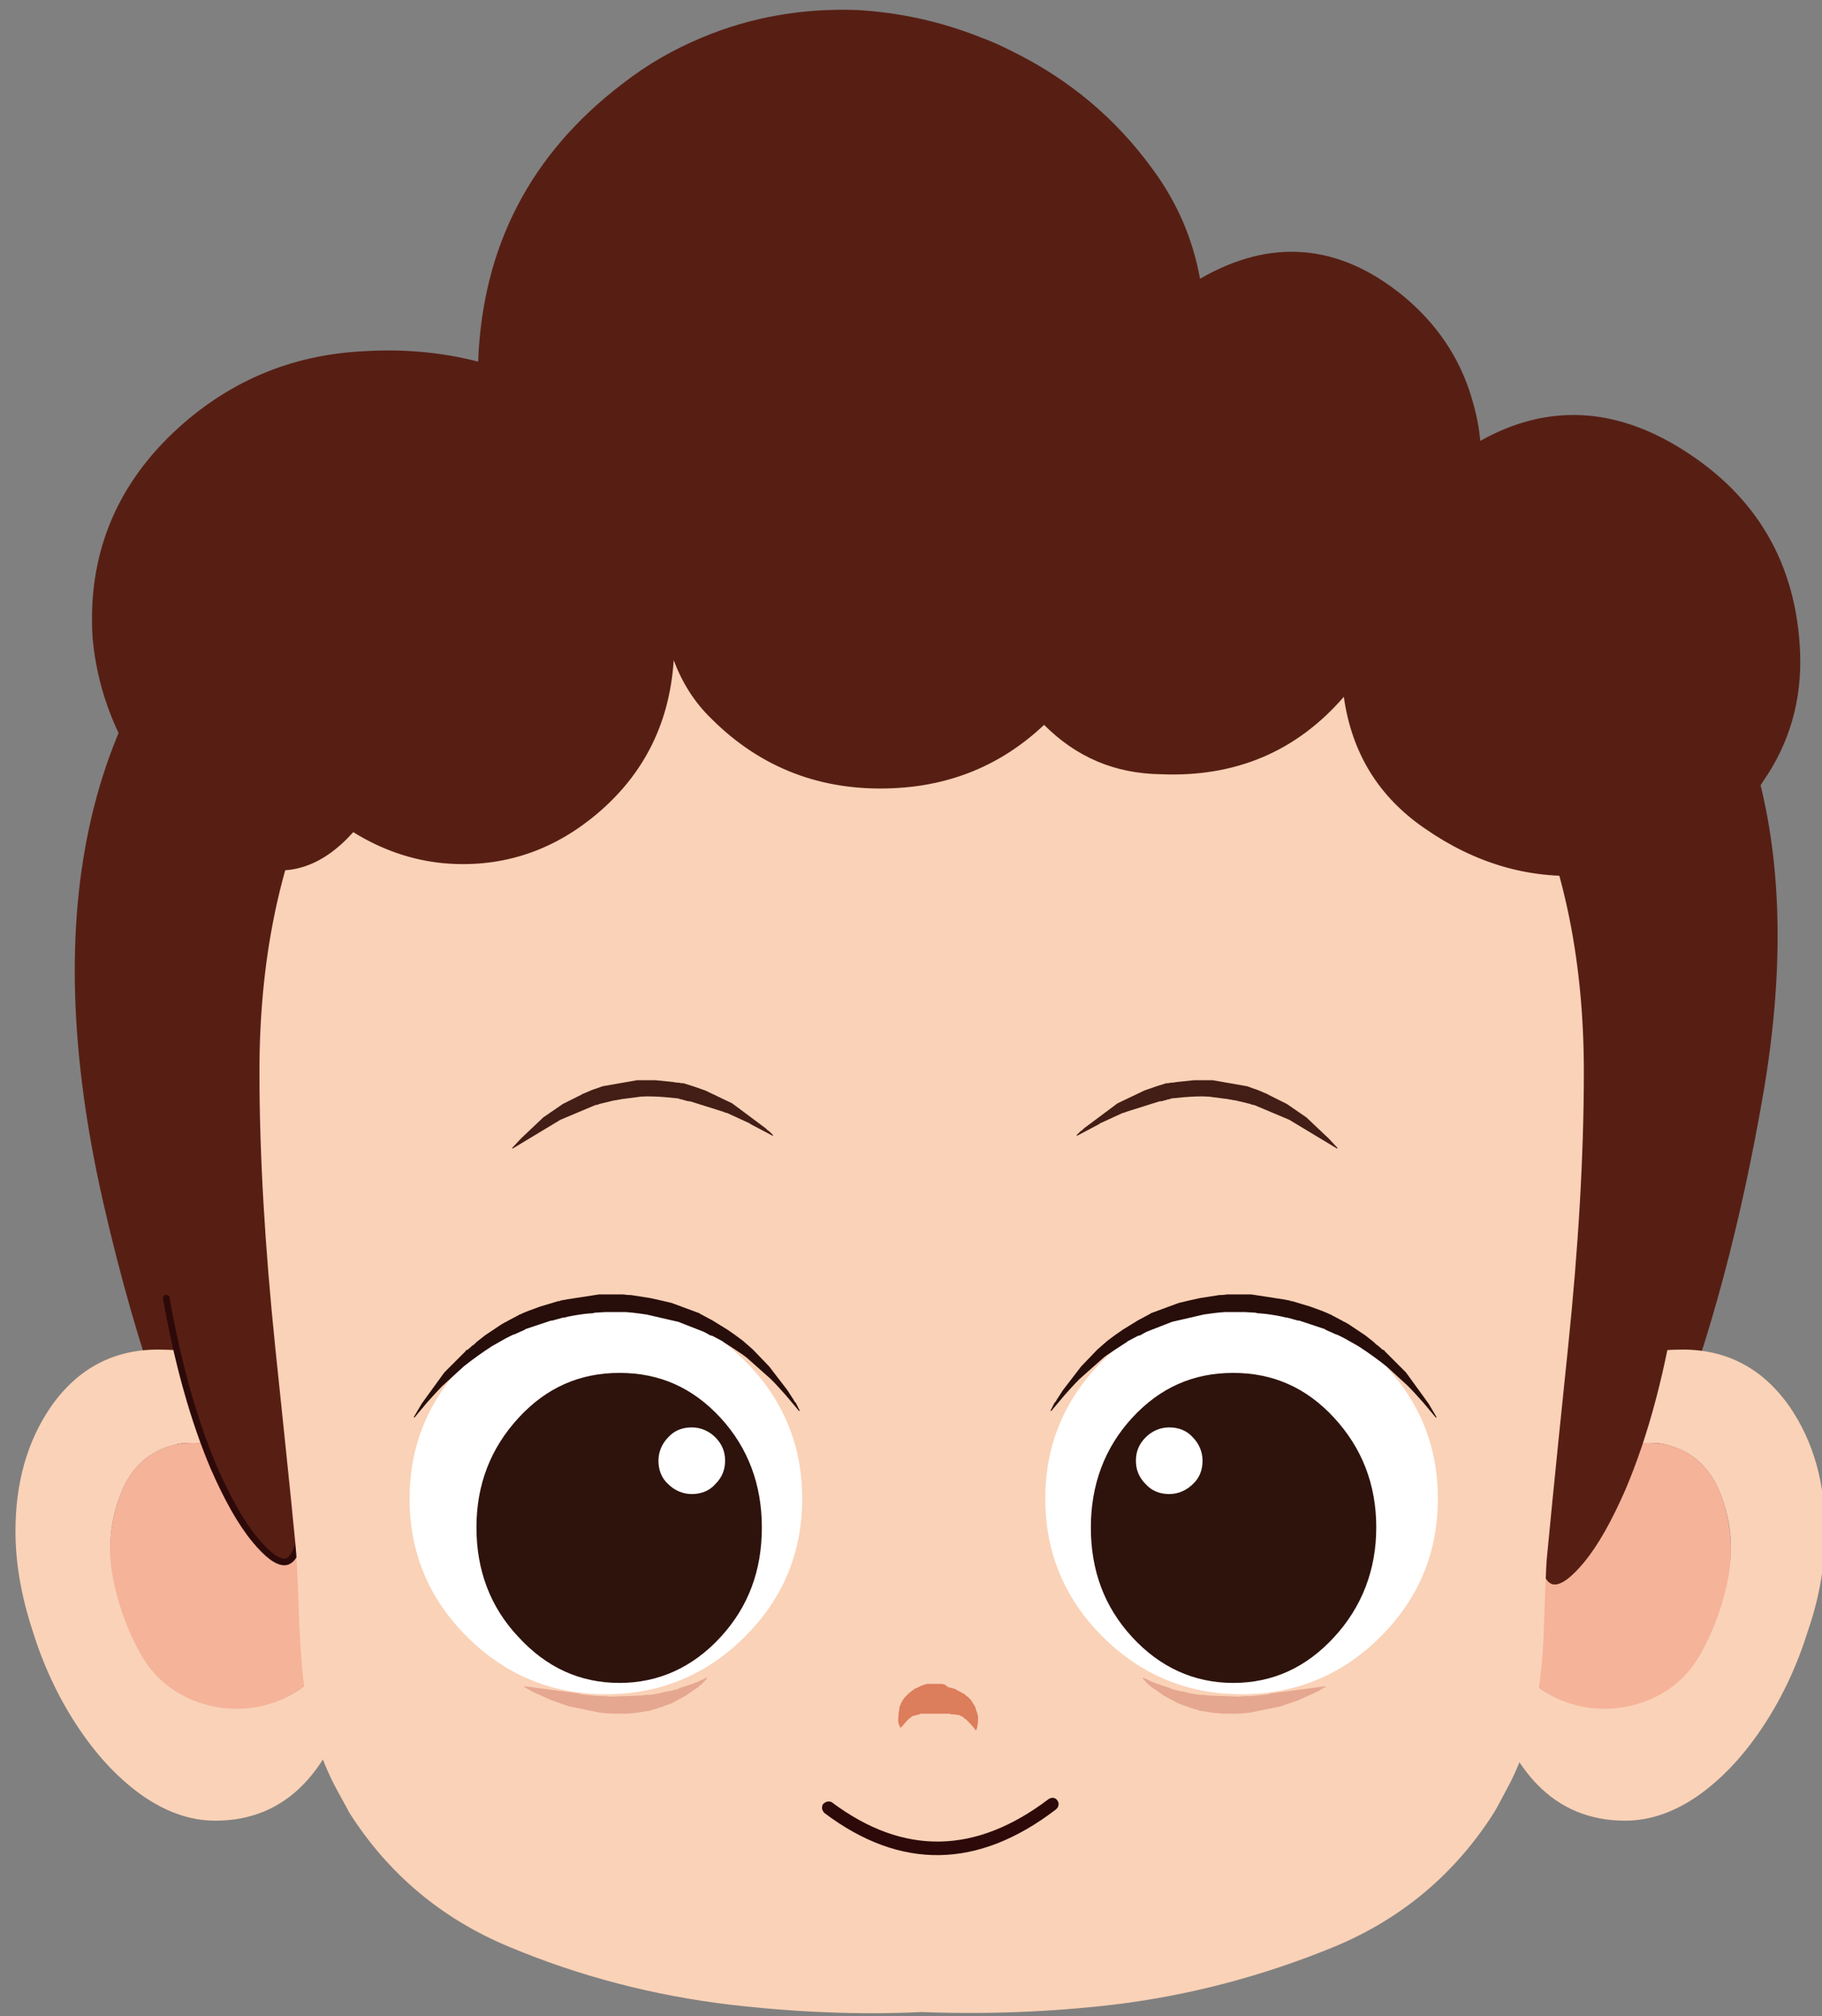 <?xml version="1.0" encoding="utf-8"?>
<!-- Generator: Adobe Illustrator 25.0.1, SVG Export Plug-In . SVG Version: 6.00 Build 0)  -->
<svg version="1.1" id="레이어_1" xmlns="http://www.w3.org/2000/svg" xmlns:xlink="http://www.w3.org/1999/xlink" x="0px"
	 y="0px" width="163px" height="180.3px" viewBox="0 0 163 180.3" style="enable-background:new 0 0 163 180.3;"
	 xml:space="preserve">
<rect x="0" y="0" width="163" height="180.3" fill="#808080" stroke="none"/>
<g>
	<g id="Layer_6_2_" transform="matrix( 0.545, 0, 0, 0.545, 1409.8,640.15) ">
		<g>
			<g>
				<g>
					<path style="fill:#571F14;" d="M-2435.5-1120.4c-44.6-0.3-80.9,11.4-108.9,35.1c-28,23.6-36.5,59.7-25.4,108.2
						c11.1,48.5,29,81.6,53.6,99.2c24.6,17.6,56.1,24.7,94.4,21.4c38.3-3.3,66.8-16.6,85.5-39.7c18.7-23.2,31.6-56.2,39-99.2
						c7.3-43-2.7-74.5-30.1-94.5C-2354.9-1110.1-2390.9-1120.2-2435.5-1120.4z"/>
				</g>
			</g>
		</g>
	</g>
	<g id="Layer_1_17_" transform="matrix( 0.545, 0, 0, 0.545, 1409.8,640.15) ">
		<g id="Layer_1_20_" transform="matrix( -1, 0, 0, 1, -173.35,120.05) ">
			<g>
				<g>
					<g>
						<path style="fill:#FAD2B7;" d="M2410.9-1043.4c0-7.9-1.9-14.7-5.8-20.4c-4.4-6.3-10.3-9.4-17.6-9.4c-8.9,0-16.2,3-21.9,9.1
							c-4.9,5.2-9.3,13.5-13.1,24.8c0,0.5,0,1,0,1.5c0.4,6.8,1.2,12.7,2.4,17.8c3.8,16.1,11.6,24.1,23.2,24.1
							c4.2,0,8.4-1.5,12.5-4.5c3.8-2.8,7.3-6.6,10.4-11.4c3-4.6,5.4-9.8,7.1-15.3C2410-1032.9,2410.9-1038.3,2410.9-1043.4
							 M2383.7-1057.8c4.8,0.8,8.1,3.6,9.9,8.2c1.7,4.3,2.2,8.7,1.3,13.2c-0.8,4.5-2.3,8.8-4.5,12.8c-2.1,4-5.4,6.7-9.7,8.2
							c-4.5,1.5-9,1.4-13.4-0.4c-4.3-1.8-7.2-4.9-8.7-9.3c-1.4-4.2-2.2-8.5-2.4-13c-0.1-3.8,1.4-6.8,4.6-9.1c0.7-0.5,1.3-1,1.8-1.7
							c2.9-3.4,6.5-5.9,10.7-7.5C2376.7-1057.6,2380.2-1058.1,2383.7-1057.8z"/>
						<path style="fill:#F5B39A;" d="M2393.6-1049.6c-1.8-4.6-5.1-7.4-9.9-8.2c-3.5-0.3-7,0.2-10.3,1.5c-4.2,1.6-7.8,4.1-10.7,7.5
							c-0.5,0.6-1.1,1.2-1.8,1.7c-3.2,2.3-4.8,5.3-4.6,9.1c0.1,4.4,0.9,8.8,2.4,13c1.5,4.4,4.5,7.5,8.7,9.3
							c4.4,1.8,8.9,1.9,13.4,0.4c4.3-1.5,7.5-4.2,9.7-8.2c2.2-4,3.7-8.3,4.5-12.8C2395.8-1040.8,2395.3-1045.2,2393.6-1049.6z"/>
					</g>
				</g>
			</g>
		</g>
		<g>
			<g>
				<g>
					<path style="fill:#571F14;" d="M-2536.6-944c0-5-0.2-10.9-0.6-17.6l-6.3-49l-16,49c1.9,10.7,4.5,20,7.8,27.8
						c2.2,5,4.4,9,6.8,11.9c2,2.4,3.6,3.6,4.8,3.6c1.5,0,2.6-2.4,3-7.3C-2536.7-928.8-2536.6-935-2536.6-944z"/>
				</g>
			</g>
			<g>
				
					<path style="fill:none;stroke:#2D0A09;stroke-width:1.091;stroke-linecap:round;stroke-linejoin:round;stroke-miterlimit:2.181;" d="
					M-2559.5-961.6c1.9,10.7,4.5,20,7.8,27.8c2.2,5,4.4,9,6.8,11.9c2,2.4,3.6,3.6,4.8,3.6c1.5,0,2.6-2.4,3-7.3
					c0.3-3.2,0.5-9.4,0.5-18.4c0-5-0.2-10.9-0.6-17.6"/>
			</g>
		</g>
		<g id="Layer_1_19_" transform="matrix( 1, 0, 0, 1, 165.4,120.05) ">
			<g>
				<g>
					<g>
						<path style="fill:#FAD2B7;" d="M-2452.6-1043.4c0-7.9-1.9-14.7-5.8-20.4c-4.4-6.3-10.3-9.4-17.6-9.4c-8.9,0-16.2,3-21.9,9.1
							c-4.9,5.2-9.3,13.5-13.1,24.8c0,0.5,0,1,0,1.5c0.4,6.8,1.2,12.7,2.4,17.8c3.8,16.1,11.6,24.1,23.2,24.1
							c4.2,0,8.4-1.5,12.5-4.5c3.8-2.8,7.3-6.6,10.4-11.4c3-4.6,5.4-9.8,7.1-15.3C-2453.4-1032.9-2452.6-1038.3-2452.6-1043.4
							 M-2479.7-1057.8c4.8,0.8,8.1,3.6,9.9,8.2c1.7,4.3,2.2,8.7,1.3,13.2c-0.8,4.5-2.3,8.8-4.5,12.8c-2.1,4-5.4,6.7-9.7,8.2
							c-4.5,1.5-9,1.4-13.4-0.4c-4.3-1.8-7.2-4.9-8.7-9.3c-1.4-4.2-2.2-8.5-2.4-13c-0.1-3.8,1.4-6.8,4.6-9.1c0.7-0.5,1.3-1,1.8-1.7
							c2.9-3.4,6.5-5.9,10.7-7.5C-2486.7-1057.6-2483.3-1058.1-2479.7-1057.8z"/>
						<path style="fill:#F5B39A;" d="M-2469.8-1049.6c-1.8-4.6-5.1-7.4-9.9-8.2c-3.5-0.3-7,0.2-10.3,1.5c-4.2,1.6-7.8,4.1-10.7,7.5
							c-0.5,0.6-1.1,1.2-1.8,1.7c-3.2,2.3-4.8,5.3-4.6,9.1c0.1,4.4,0.9,8.8,2.4,13c1.5,4.4,4.5,7.5,8.7,9.3
							c4.4,1.8,8.9,1.9,13.4,0.4c4.3-1.5,7.5-4.2,9.7-8.2c2.2-4,3.7-8.3,4.5-12.8C-2467.7-1040.8-2468.1-1045.2-2469.8-1049.6z"/>
					</g>
				</g>
			</g>
		</g>
		<g>
			<g>
				<g>
					<path style="fill:#571F14;" d="M-2334.1-962.7c-0.6,8.8-1,16.3-1,22.4c0,9,0.2,15.1,0.5,18.4c0.5,4.9,1.5,7.3,3,7.3
						c1.2,0,2.8-1.2,4.8-3.6c2.4-2.9,4.6-6.9,6.8-11.9c3.8-8.9,6.7-19.8,8.6-32.6c4.7-47.6,0.7-63.1-12.1-46.5
						C-2334.9-1013.2-2338.4-997.7-2334.1-962.7z"/>
				</g>
			</g>
		</g>
		<g id="Layer_1_18_" transform="matrix( 1, 0, 0, 1, -7.5,51.95) ">
			<g>
				<g>
					<g>
						<path style="fill:#FAD2B7;" d="M-2319.3-1050.7c0-19-3.6-35.6-10.7-49.6c-26.2-18.8-58-30.4-95.3-34.9
							c-38.7,2.8-72.7,15.2-101.8,37c-6.4,13.6-9.6,29.4-9.6,47.5c0,13.7,0.9,28.8,2.6,45.3c2.3,22,3.5,33.6,3.5,34.8
							c0.1,1.3,0.2,4.4,0.4,9.4c0.1,3.9,0.4,7,0.6,9.4c0.8,7.3,2.7,13.6,5.7,19.1c0.7,1.3,1.4,2.5,1.9,3.5
							c6.4,10.1,15.2,17.5,26.3,22.1c11.7,4.9,23.8,8,36.3,9.5c10.4,1.2,20.9,1.7,31.4,1.2c10.5,0.4,21,0,31.4-1.2
							c12.5-1.5,24.6-4.7,36.3-9.5c11.1-4.6,19.9-12,26.3-22.1c0.6-1,1.2-2.2,1.9-3.5c3-5.4,4.9-11.8,5.7-19.1
							c0.3-2.4,0.5-5.6,0.6-9.4c0.2-5,0.3-8.2,0.4-9.4c0.1-1.1,1.2-12.7,3.5-34.8C-2320.2-1021.8-2319.3-1036.9-2319.3-1050.7z"/>
					</g>
				</g>
			</g>
		</g>
	</g>
	<g id="___2_" transform="matrix( 0.545, 0, 0, 0.545, 1409.8,640.15) ">
		<g id="Layer_2_19_" transform="matrix( 1, 0, 0, 1, -0.35,179.3) ">
			<g>
				<g>
					<g>
						<path style="fill:#2D0A09;" d="M-2413.5-1058.9c-0.3,0-0.5,0-0.8,0.2c-12,9.1-23.8,9.3-35.5,0.6c-0.2-0.2-0.5-0.2-0.8-0.2
							c-0.3,0.1-0.5,0.2-0.7,0.4c-0.2,0.2-0.2,0.5-0.2,0.8c0.1,0.3,0.2,0.5,0.4,0.7c12.5,9.4,25.2,9.2,38-0.6
							c0.2-0.2,0.4-0.4,0.4-0.7c0.1-0.3,0-0.5-0.2-0.8C-2413-1058.7-2413.2-1058.8-2413.5-1058.9z"/>
					</g>
				</g>
			</g>
		</g>
	</g>
	<g id="__2_" transform="matrix( 0.545, 0, 0, 0.545, 1409.8,640.15) ">
		<g id="Layer_1_16_" transform="matrix( 1, 0, 0, 1, -0.35,149.8) ">
			<g>
				<g>
					<g>
						<path style="fill:#DC7D5B;" d="M-2431.4-1048l-0.5-0.1l-1.7,0l-0.2,0h-0.1l-0.1,0l-0.3,0l-0.2,0.1h-0.1l-0.6,0.2l-0.2,0.1
							l-0.2,0.1l-0.4,0.2l-0.1,0l-0.6,0.4l-0.1,0.1l-0.4,0.3l-0.7,0.7l-0.3,0.4l-0.4,0.7l0,0.1l-0.2,0.4l0,0.1l0,0.1l0,0.2l-0.1,0.4
							l-0.1,1.2l0,0.2v0.2l0.1,0.4l0.2,0.5l0.1,0.1l0.2-0.2l0.1-0.1l0.6-0.7l0.1-0.1l0.4-0.4l0.3-0.2l0.1-0.1l0.1-0.1l0,0l0.1,0
							l0.2-0.1l0,0l0.1,0l0.1,0l0.2-0.1l0.2,0l0.5-0.2h0.1l0.1,0l0.1,0h0.1l0.1,0h0.1l0.1,0h0.1l0.1,0h0.3l0.1,0h0.3l0.2,0h1l0.1,0
							h0.7l0.1,0h0.2l0.1,0h0.2l0.1,0h0.2l0.1,0h0.1l0.3,0.1h0.1l0.1,0h0.1l0.1,0l0.1,0h0.1l0.4,0.1h0.1l0.1,0l0,0l0.3,0.1l0.1,0.1
							l0.1,0l0,0l0.2,0.1l0.1,0.1l0.1,0.1l0.2,0.2l0,0l0.1,0l0.1,0.1l0.5,0.5l0.1,0.1l0.6,0.7l0.1,0.1l0.2,0.3c0,0.1,0,0.1,0.1,0v0
							l0.1-0.2l0.1-0.4l0-0.2c0.1-0.2,0.1-0.6,0.1-1l0-0.6l-0.1-0.2v-0.1l-0.4-1.2l-0.5-0.8l-0.1-0.1l0-0.1l-0.2-0.2l-0.1-0.1
							l-0.1-0.1l-0.2-0.2l-0.2-0.1l-0.2-0.2l-0.1-0.1l-1.3-0.7l-0.2-0.1l-0.1-0.1h0l-0.1,0l-0.7-0.2l-0.2,0L-2431.4-1048z"/>
					</g>
				</g>
			</g>
		</g>
	</g>
	<g id="Layer_15_3_" transform="matrix( 0.545, 0, 0, 0.545, 1409.8,640.15) ">
		<g transform="matrix( 1.687, 0, 0, 1.679, -1019.55,-526.55) ">
			<g>
				<g>
					<path style="fill:#FFFFFF;" d="M-789.1-239.5c0-5.3-1.9-9.8-5.6-13.5c-3.7-3.7-8.2-5.6-13.5-5.6s-9.8,1.9-13.5,5.6
						c-3.7,3.7-5.6,8.2-5.6,13.5c0,5.3,1.9,9.8,5.6,13.5c3.7,3.7,8.2,5.6,13.5,5.6s9.8-1.9,13.5-5.6
						C-791-229.7-789.1-234.2-789.1-239.5z"/>
				</g>
			</g>
		</g>
	</g>
	<g id="Layer_14_3_" transform="matrix( 0.545, 0, 0, 0.545, 1409.8,640.15) ">
		<g transform="matrix( 1.305, 0, 0, 1.417, -769.95,-423.9) ">
			<g>
				<g>
					<path style="fill:#2E130D;" d="M-1219.1-352.9c0-5-1.8-9.2-5.3-12.7c-3.5-3.5-7.7-5.2-12.7-5.2c-5,0-9.2,1.7-12.7,5.2
						c-3.5,3.5-5.2,7.8-5.2,12.7c0,5,1.7,9.2,5.2,12.7c3.5,3.5,7.8,5.3,12.7,5.3c5,0,9.2-1.8,12.7-5.3
						C-1220.9-343.7-1219.1-348-1219.1-352.9z"/>
				</g>
			</g>
		</g>
	</g>
	<g id="Layer_13_2_" transform="matrix( 0.545, 0, 0, 0.545, 1409.8,640.15) ">
		<g transform="matrix( -1.243, 0, 0, 1.243, -21.35,-13.6) ">
			<g>
				<g>
					<path style="fill:#FFFFFF;" d="M1913.9-741.2c0-1.2-0.4-2.2-1.3-3.1c-0.8-0.8-1.9-1.3-3.1-1.3c-1.2,0-2.3,0.4-3.1,1.3
						c-0.8,0.8-1.3,1.9-1.3,3.1c0,1.2,0.4,2.3,1.3,3.1c0.8,0.8,1.9,1.3,3.1,1.3c1.2,0,2.3-0.4,3.1-1.3
						C1913.5-739,1913.9-740,1913.9-741.2z"/>
				</g>
			</g>
		</g>
	</g>
	<g id="Layer_12_2_" transform="matrix( 0.545, 0, 0, 0.545, 1409.8,640.15) ">
		<g transform="matrix( -1.687, 0, 0, 1.679, 1013.7,-526.55) ">
			<g>
				<g>
					<path style="fill:#FFFFFF;" d="M2094.4-239.5c0-5.3-1.9-9.8-5.6-13.5c-3.7-3.7-8.2-5.6-13.5-5.6c-5.3,0-9.8,1.9-13.5,5.6
						c-3.7,3.7-5.6,8.2-5.6,13.5c0,5.3,1.9,9.8,5.6,13.5c3.7,3.7,8.2,5.6,13.5,5.6c5.3,0,9.8-1.9,13.5-5.6
						C2092.5-229.7,2094.4-234.2,2094.4-239.5z"/>
				</g>
			</g>
		</g>
	</g>
	<g id="Layer_11_2_" transform="matrix( 0.545, 0, 0, 0.545, 1409.8,640.15) ">
		<g transform="matrix( -1.305, 0, 0, 1.417, 764.1,-423.9) ">
			<g>
				<g>
					<path style="fill:#2E130D;" d="M2507.8-352.9c0-5-1.8-9.2-5.3-12.7c-3.5-3.5-7.7-5.2-12.7-5.2c-5,0-9.2,1.7-12.7,5.2
						c-3.5,3.5-5.2,7.8-5.2,12.7c0,5,1.7,9.2,5.2,12.7c3.5,3.5,7.8,5.3,12.7,5.3c5,0,9.2-1.8,12.7-5.3
						C2506.1-343.7,2507.8-348,2507.8-352.9z"/>
				</g>
			</g>
		</g>
	</g>
	<g id="Layer_10_9_" transform="matrix( 0.545, 0, 0, 0.545, 1409.8,640.15) ">
		<g transform="matrix( 1.243, 0, 0, 1.243, 15.5,-13.6) ">
			<g>
				<g>
					<path style="fill:#FFFFFF;" d="M-1997.8-741.2c0-1.2-0.4-2.2-1.3-3.1c-0.8-0.8-1.9-1.3-3.1-1.3c-1.2,0-2.3,0.4-3.1,1.3
						c-0.8,0.8-1.3,1.9-1.3,3.1c0,1.2,0.4,2.3,1.3,3.1c0.8,0.8,1.9,1.3,3.1,1.3c1.2,0,2.3-0.4,3.1-1.3
						C-1998.2-739-1997.8-740-1997.8-741.2z"/>
				</g>
			</g>
		</g>
	</g>
	<g id="_______4_" transform="matrix( 0.545, 0, 0, 0.545, 1409.8,640.15) ">
		<g id="Layer_5_25_" transform="matrix( 1, 0, 0, 1, 71,77.5) ">
		</g>
		<g id="Layer_3_4_" transform="matrix( 1, 0, 0, 1, 71,77.5) ">
			<g>
				<g>
					<g>
						<path style="fill:#E5A790;" d="M-2449.4-974.1l-2.9,0.3h-0.4c-0.1,0-0.4,0-0.7,0l-1,0.1l-5.2-0.2l-0.6-0.1h-0.2l-0.2,0h-0.1
							l-0.2,0c-0.6-0.1-1.5-0.2-2.5-0.5l-0.5-0.1h-0.1l-0.1,0l-1.5-0.4l-0.1-0.1l-2.4-0.8l-0.2-0.1l-0.3-0.1l-1.5-0.7
							c-0.1-0.1-0.1-0.1-0.1,0v0.1l0.5,0.6l0.1,0l0,0.1l0.1,0.1l0.2,0.2l0.3,0.2l0.3,0.3l0.3,0.2c0,0,0.1,0.1,0.2,0.1l1.4,1l2.4,1.3
							l0.3,0.1c0.8,0.3,1.6,0.6,2.6,0.9l0.4,0.1l0.2,0.1l2.6,0.4h0.2l1.1,0.1h0.6l0.2,0h0.7c1.3,0,2.3-0.1,3-0.2l4.9-1l2.9-1
							l3.3-1.5l0.3-0.2l0.2-0.1l0.7-0.4l0-0.1l-0.1,0l-9.1,1.2H-2449.4z"/>
					</g>
				</g>
			</g>
		</g>
		<g id="Layer_1_15_" transform="matrix( 1, 0, 0, 1, 71,77.5) ">
			<g>
				<g>
					<g>
						<path style="fill:#270E0A;" d="M-2453.1-1039.7l-0.2,0l-2.6,0l-0.2,0h-0.2l-0.9,0.1h-0.1l-0.1,0h-0.2l-3.2,0.5
							c-1,0.2-2.2,0.5-3.5,0.8l-4.6,1.7l-0.1,0.1l-0.2,0.1l-1.5,0.8l-0.2,0.1l-2.6,1.6c-0.9,0.6-1.7,1.2-2.5,1.8l-1.6,1.4l-0.1,0.1
							l-0.1,0.1l-2.5,2.6l-3,3.9l-1.1,1.7c0,0.1-0.1,0.2-0.3,0.4l-0.6,1.2c-0.1,0.1-0.1,0.1,0,0.1c0,0,0,0,0.1,0l2.1-2.5
							c0.8-0.9,1.6-1.8,2.5-2.7l3.6-3.2c0.5-0.5,1.3-1,2.2-1.6l0.3-0.2l1.7-1.1l0.1-0.1l1.7-0.9l0.4-0.1l0.7-0.4l0.2-0.1l0.2-0.1
							l4.1-1.6l5.2-1.2c0.8-0.1,1.9-0.3,3.4-0.4l0.8,0l0.2,0l2.4,0l-0.1,0h0.1v0l1.7,0.1l0.4,0.1h0.2l1.1,0.1
							c1.5,0.2,2.6,0.4,3.3,0.6l0.2,0l1.8,0.5l0.2,0l4.2,1.4l0.1,0.1l1.8,0.8l0.1,0l0.8,0.4l0.2,0.1l0.2,0.1l2.3,1.3
							c1.7,1.1,3.2,2.2,4.6,3.3l3.5,3.2c0.8,0.8,1.6,1.7,2.5,2.7l2.1,2.5h0.1v-0.1l-1.3-2.2l-3.7-5.1l-0.1-0.1l-0.1-0.1l-3.3-3.3
							c0-0.1-0.1-0.2-0.3-0.2l-0.8-0.7l-0.3-0.2l-0.4-0.4l-1.4-1.1c-0.9-0.6-1.8-1.2-2.7-1.8l-0.7-0.4l-0.1,0l-0.1-0.1l-1.7-0.9
							l-0.2-0.1l-0.1-0.1l-0.1,0c-0.8-0.4-1.9-0.8-3.3-1.3l-3-0.9l-0.2,0l-0.2-0.1l-1.1-0.2l-5.2-0.8H-2453.1z"/>
					</g>
				</g>
			</g>
		</g>
		<g id="_4_" transform="matrix( 1, 0, 0, 1, 71,77.5) ">
			<g id="Layer_1_14_" transform="matrix( 1, 0, 0, 1, 4.15,-61.25) ">
				<g>
					<g>
						<g>
							<path style="fill:#431E16;" d="M-2447.5-1007.5l-3.2-2.2l-0.2-0.1l-3-1.5l-0.1-0.1l-0.1,0c-0.9-0.4-1.6-0.7-2-0.8l-1.1-0.4
								l-5.7-1c-0.8,0-1.6,0-2.4,0c-0.3,0-0.4,0-0.6,0l-2.9,0.3l-0.6,0.1l-0.3,0l-0.5,0.1l-0.3,0l-1.6,0.5c-0.8,0.3-1.5,0.5-2,0.7
								l-4.4,2.1l-5.5,4.1l-0.3,0.3l-0.3,0.2l-0.6,0.6v0.1h0.1l3.6-1.9l0.1-0.1l3.7-1.7l0.4-0.1l0.2-0.1l5.4-1.7l0.7-0.1l0.2-0.1
								l0.2,0l0.2-0.1l0.5-0.1l0.2-0.1l2-0.2c1.4-0.1,2.8-0.2,4.2-0.1l3.1,0.4l0.5,0.1h0.1l0.4,0.1l0.2,0l2.5,0.6l0.2,0.1l0.5,0.1
								l5.7,2.4l7.8,4.7c0,0,0.1,0,0.1,0v-0.1l-1.4-1.5L-2447.5-1007.5z"/>
						</g>
					</g>
				</g>
			</g>
		</g>
	</g>
	<g id="_______3_" transform="matrix( 0.545, 0, 0, 0.545, 1409.8,640.15) ">
		<g id="Layer_5_6_" transform="matrix( -1, 0, 0, 1, -76.85,77.5) ">
		</g>
		<g id="Layer_3_3_" transform="matrix( -1, 0, 0, 1, -76.85,77.5) ">
			<g>
				<g>
					<g>
						<path style="fill:#E5A790;" d="M2414.7-974.1l-2.9,0.3h-0.4c-0.1,0-0.4,0-0.7,0l-1,0.1l-5.2-0.2l-0.6-0.1h-0.2l-0.2,0h-0.1
							l-0.2,0c-0.6-0.1-1.5-0.2-2.5-0.5l-0.5-0.1h-0.1l-0.1,0l-1.5-0.4l-0.1-0.1l-2.4-0.8l-0.2-0.1l-0.3-0.1l-1.5-0.7
							c-0.1-0.1-0.1-0.1-0.1,0v0.1l0.5,0.6l0.1,0l0,0.1l0.1,0.1l0.2,0.2l0.3,0.2l0.3,0.3l0.3,0.2c0,0,0.1,0.1,0.2,0.1l1.4,1l2.4,1.3
							l0.3,0.1c0.8,0.3,1.6,0.6,2.6,0.9l0.4,0.1l0.2,0.1l2.6,0.4h0.2l1.1,0.1h0.6l0.2,0h0.7c1.3,0,2.3-0.1,3-0.2l4.9-1l2.9-1
							l3.3-1.5l0.3-0.2l0.2-0.1l0.7-0.4l0-0.1l-0.1,0l-9.1,1.2H2414.7z"/>
					</g>
				</g>
			</g>
		</g>
		<g id="Layer_1_13_" transform="matrix( -1, 0, 0, 1, -76.85,77.5) ">
			<g>
				<g>
					<g>
						<path style="fill:#270E0A;" d="M2410.9-1039.7l-0.2,0l-2.6,0l-0.2,0h-0.2l-0.9,0.1h-0.1l-0.1,0h-0.2l-3.2,0.5
							c-1,0.2-2.2,0.5-3.5,0.8l-4.6,1.7l-0.1,0.1l-0.2,0.1l-1.5,0.8l-0.2,0.1l-2.6,1.6c-0.9,0.6-1.7,1.2-2.5,1.8l-1.6,1.4l-0.1,0.1
							l-0.1,0.1l-2.5,2.6l-3,3.9l-1.1,1.7c0,0.1-0.1,0.2-0.3,0.4l-0.6,1.2c-0.1,0.1-0.1,0.1,0,0.1c0,0,0,0,0.1,0l2.1-2.5
							c0.8-0.9,1.6-1.8,2.5-2.7l3.6-3.2c0.5-0.5,1.3-1,2.2-1.6l0.3-0.2l1.7-1.1l0.1-0.1l1.7-0.9l0.4-0.1l0.7-0.4l0.2-0.1l0.2-0.1
							l4.1-1.6l5.2-1.2c0.8-0.1,1.9-0.3,3.4-0.4l0.8,0l0.2,0l2.4,0l-0.1,0h0.1v0l1.7,0.1l0.4,0.1h0.2l1.1,0.1
							c1.5,0.2,2.6,0.4,3.3,0.6l0.2,0l1.8,0.5l0.2,0l4.2,1.4l0.1,0.1l1.8,0.8l0.1,0l0.8,0.4l0.2,0.1l0.2,0.1l2.3,1.3
							c1.7,1.1,3.2,2.2,4.6,3.3l3.5,3.2c0.8,0.8,1.6,1.7,2.5,2.7l2.1,2.5h0.1v-0.1l-1.3-2.2l-3.7-5.1l-0.1-0.1l-0.1-0.1l-3.3-3.3
							c0-0.1-0.1-0.2-0.3-0.2l-0.8-0.7l-0.3-0.2l-0.4-0.4l-1.4-1.1c-0.9-0.6-1.8-1.2-2.7-1.8l-0.7-0.4l-0.1,0l-0.1-0.1l-1.7-0.9
							l-0.2-0.1l-0.1-0.1l-0.1,0c-0.8-0.4-1.9-0.8-3.3-1.3l-3-0.9l-0.2,0l-0.2-0.1l-1.1-0.2l-5.2-0.8H2410.9z"/>
					</g>
				</g>
			</g>
		</g>
		<g id="_3_" transform="matrix( -1, 0, 0, 1, -76.85,77.5) ">
			<g id="Layer_1_12_" transform="matrix( 1, 0, 0, 1, 4.15,-61.25) ">
				<g>
					<g>
						<g>
							<path style="fill:#431E16;" d="M2416.6-1007.5l-3.2-2.2l-0.2-0.1l-3-1.5l-0.1-0.1l-0.1,0c-0.9-0.4-1.6-0.7-2-0.8l-1.1-0.4
								l-5.7-1c-0.8,0-1.6,0-2.4,0c-0.3,0-0.4,0-0.6,0l-2.9,0.3l-0.6,0.1l-0.3,0l-0.5,0.1l-0.3,0l-1.6,0.5c-0.8,0.3-1.5,0.5-2,0.7
								l-4.4,2.1l-5.5,4.1l-0.3,0.3l-0.3,0.2l-0.6,0.6v0.1h0.1l3.6-1.9l0.1-0.1l3.7-1.7l0.4-0.1l0.2-0.1l5.4-1.7l0.7-0.1l0.2-0.1
								l0.2,0l0.2-0.1l0.5-0.1l0.2-0.1l2-0.2c1.4-0.1,2.8-0.2,4.2-0.1l3.1,0.4l0.5,0.1h0.1l0.4,0.1l0.2,0l2.5,0.6l0.2,0.1l0.5,0.1
								l5.7,2.4l7.8,4.7c0,0,0.1,0,0.1,0v-0.1l-1.4-1.5L2416.6-1007.5z"/>
						</g>
					</g>
				</g>
			</g>
		</g>
	</g>
	<g id="Layer_8_2_" transform="matrix( 0.545, 0, 0, 0.545, 1409.8,640.15) ">
		<g id="Layer_1_78_" transform="matrix( 1, 0, 0, 1, 2,-145.75) ">
			<g>
				<g>
					<g>
						<path style="fill:#571F14;" d="M-2510.3-969.5c-6.2-1.6-12.5-2.1-18.9-1.7c-12,0.6-22.4,5.1-31.1,13.3
							c-9.6,9.1-14.1,20.3-13.3,33.6c0.5,5.7,2,11,4.4,16c0.3,0.6,0.6,1.3,1,1.9c3.6,6.6,8.3,12,14.2,16.2c2.2,1.6,4.3,2.7,6.4,3.4
							c6.1,2,11.7,0.2,16.8-5.5c4.5,2.8,9.5,4.6,14.8,5.1c9,0.8,17.1-1.7,24.1-7.2c8.4-6.6,13-15.3,13.7-26.1
							c1.4,3.7,3.4,6.9,6.2,9.6c8.1,8.1,18.1,11.9,29.7,11.4c9.6-0.4,17.9-3.8,24.9-10.4c5.3,5.3,11.6,8,19.2,8.1
							c12.2,0.5,22.2-3.7,30-12.7c1.3,9.2,5.7,16.4,13.3,21.6c8.2,5.7,17,8.3,26.3,7.7c3.1-0.2,6.2-0.7,9.4-1.5
							c7.9-2,14.3-6.3,19.1-12.9c0.2-0.3,0.5-0.6,0.7-1c4.4-6.3,6.4-13.4,6.1-21.2c-0.6-14.5-7.1-25.7-19.5-33.4
							c-11.1-6.9-22.1-7.4-33-1.3c-0.2-2.3-0.7-4.7-1.4-7c-2-6.8-5.9-12.4-11.4-16.9c-10.5-8.5-21.6-9.4-33.2-2.7
							c-1.2-6.6-3.8-12.6-7.8-18c-6.1-8.4-13.8-14.8-23.2-19.4c-1.6-0.8-3.3-1.6-5-2.2c-6.5-2.6-13.3-4.1-20.4-4.5
							c-9-0.3-17.4,1.2-25.3,4.5c-4.6,1.9-9,4.4-13.1,7.6C-2501.7-1003.6-2509.6-988.4-2510.3-969.5z"/>
					</g>
				</g>
			</g>
		</g>
	</g>
</g>
</svg>
